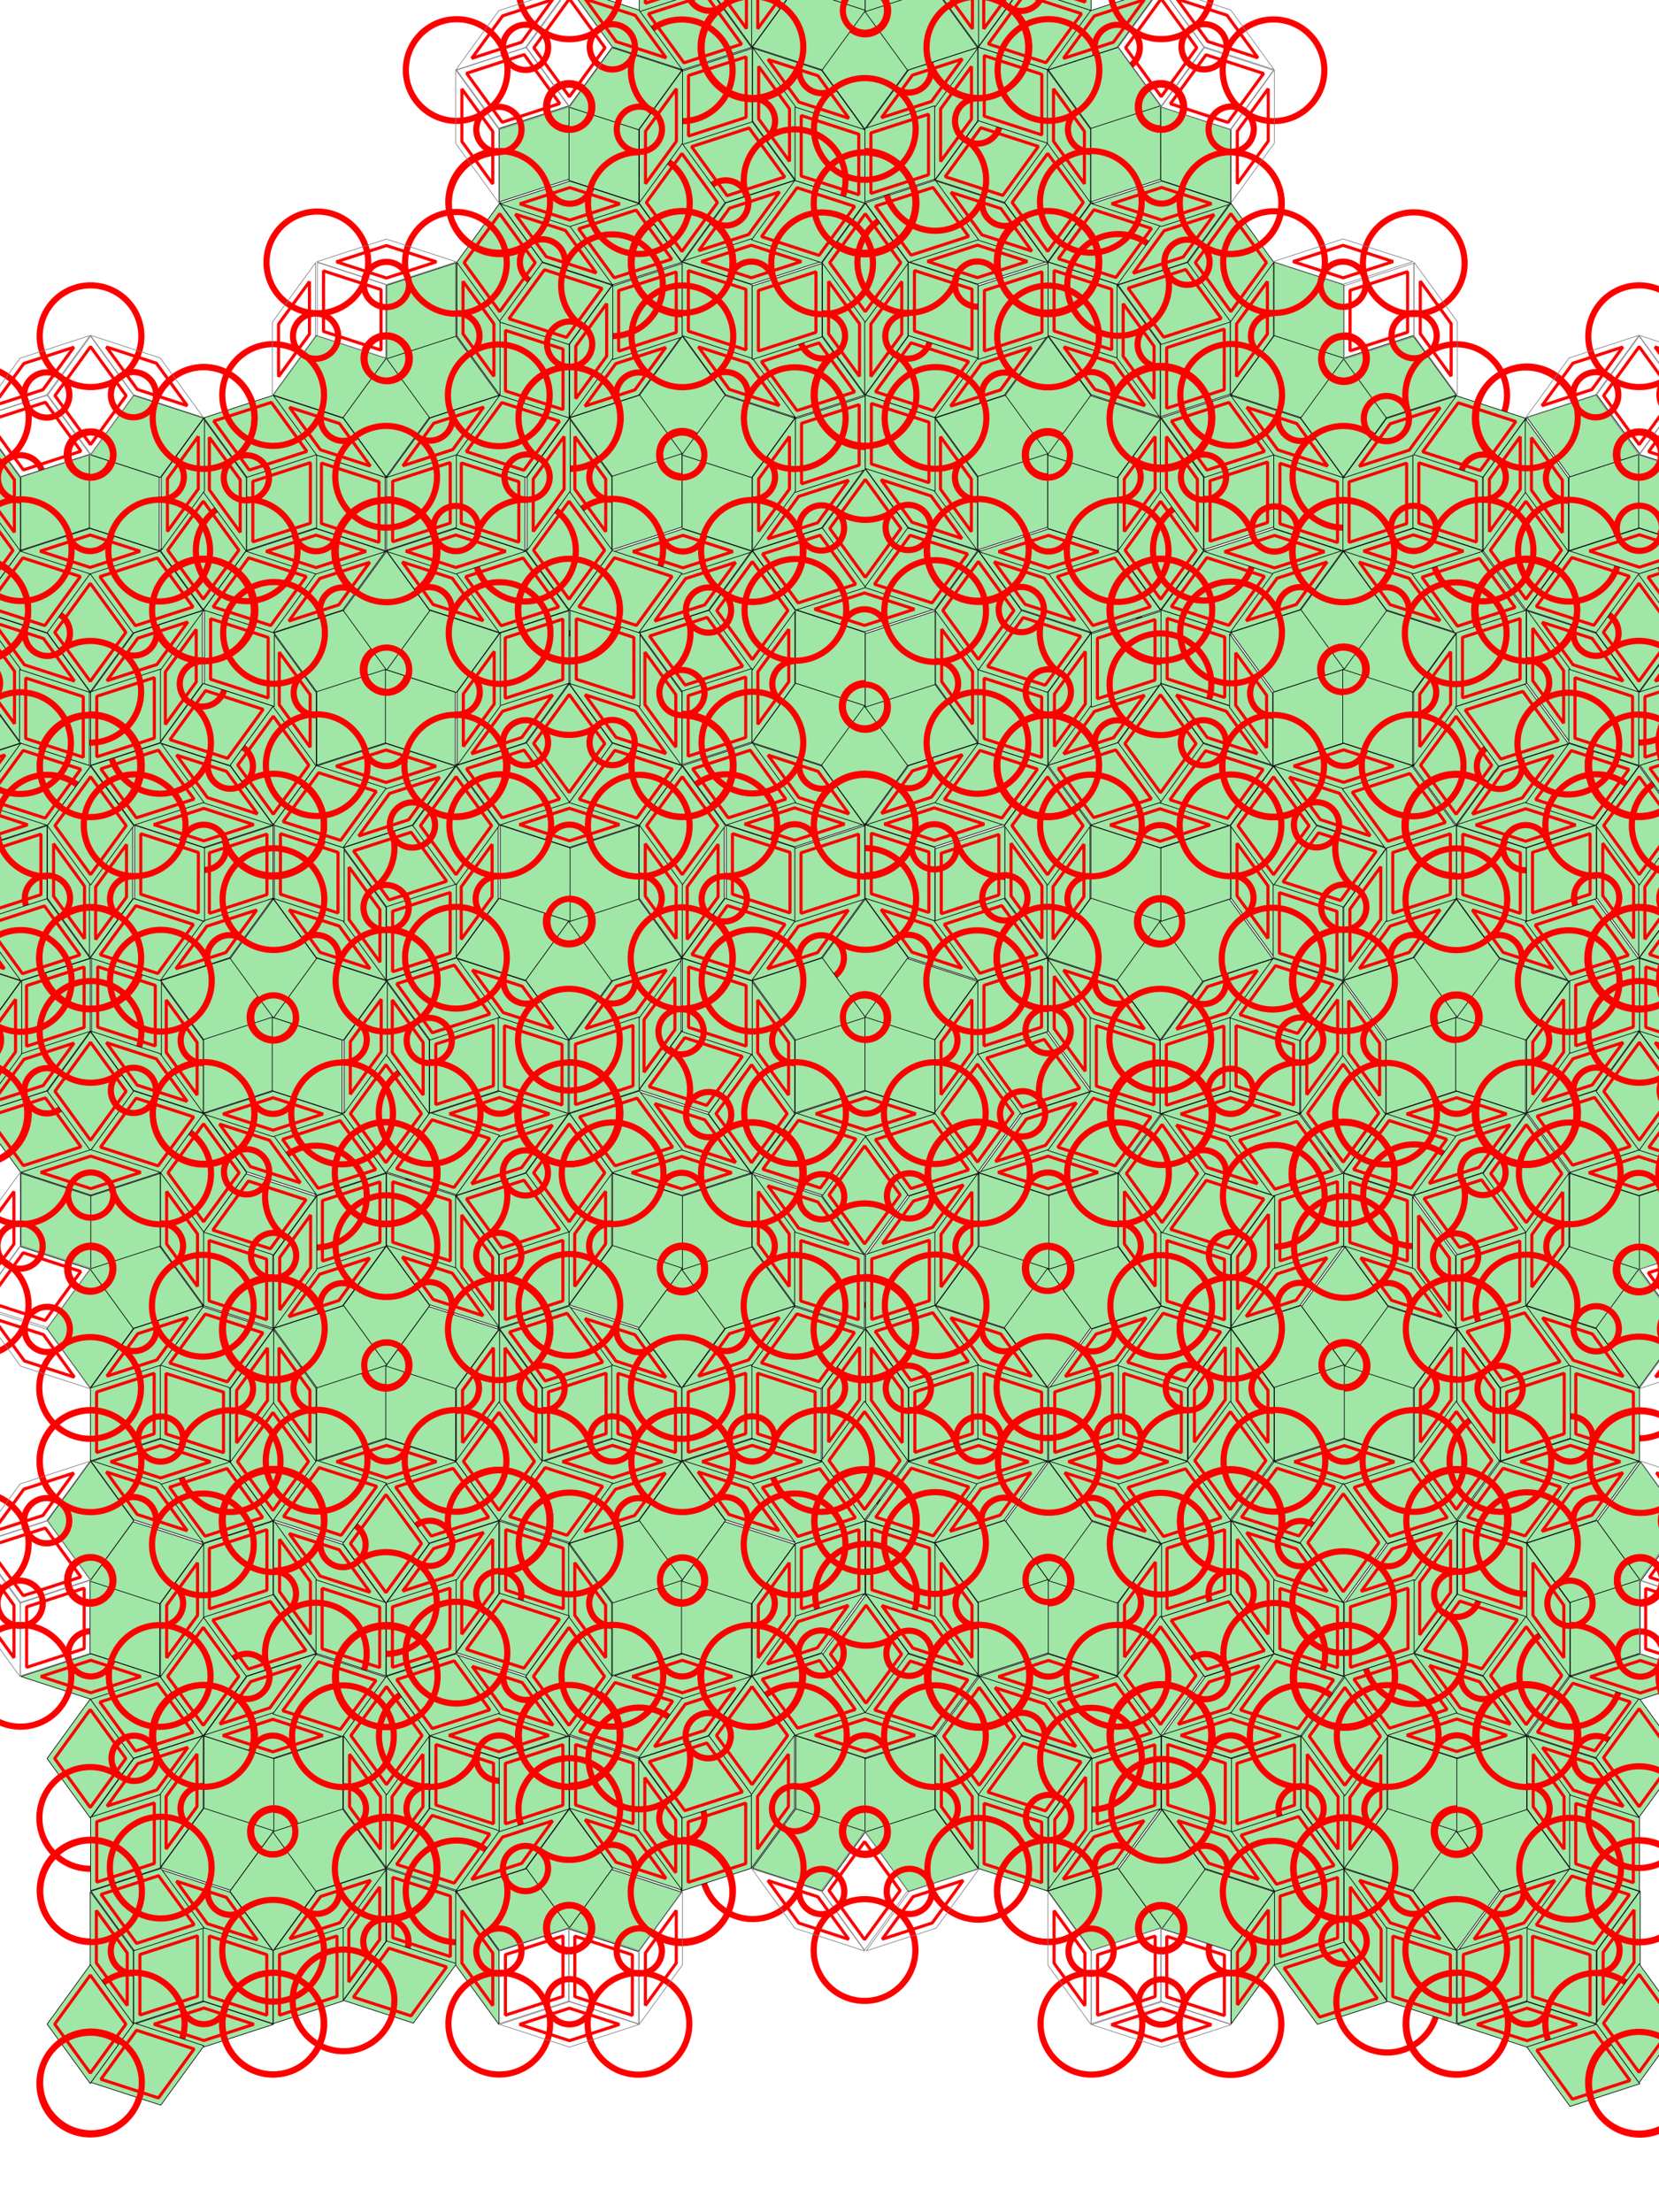 <?xml version="1.0" encoding="UTF-8" standalone="no"?>
<!-- Created with Inkscape (http://www.inkscape.org/) -->

<svg
   xmlns:dc="http://purl.org/dc/elements/1.1/"
   xmlns:cc="http://creativecommons.org/ns#"
   xmlns:rdf="http://www.w3.org/1999/02/22-rdf-syntax-ns#"
   xmlns:svg="http://www.w3.org/2000/svg"
   xmlns="http://www.w3.org/2000/svg"
   xmlns:xlink="http://www.w3.org/1999/xlink"
   xmlns:sodipodi="http://sodipodi.sourceforge.net/DTD/sodipodi-0.dtd"
   xmlns:inkscape="http://www.inkscape.org/namespaces/inkscape"
   width="6in"
   height="8in"
   viewBox="0 0 540 720"
   id="svg4136"
   version="1.1"
   inkscape:version="0.91 r13725"
   sodipodi:docname="penrose-clone-try-choose-shape1m-curves.svg">
  <defs
     id="defs4138" />
  <sodipodi:namedview
     id="base"
     pagecolor="#ffffff"
     bordercolor="#666666"
     borderopacity="1.0"
     inkscape:pageopacity="0.0"
     inkscape:pageshadow="2"
     inkscape:zoom="2.8"
     inkscape:cx="-158.63849"
     inkscape:cy="522.48778"
     inkscape:document-units="px"
     inkscape:current-layer="g10663-3-4-2"
     showgrid="false"
     units="in"
     height="12in"
     width="8in"
     inkscape:object-paths="true"
     inkscape:snap-intersection-paths="true"
     inkscape:object-nodes="true"
     inkscape:snap-smooth-nodes="true"
     inkscape:snap-object-midpoints="true"
     inkscape:snap-center="true"
     inkscape:snap-global="true"
     inkscape:window-width="1912"
     inkscape:window-height="1057"
     inkscape:window-x="0"
     inkscape:window-y="0"
     inkscape:window-maximized="1" />
  <g
     inkscape:label="Calque 1"
     inkscape:groupmode="layer"
     id="layer1"
     transform="translate(0,-332.362)"
     style="display:inline">
    <use
       x="0"
       y="0"
       xlink:href="#g11011"
       inkscape:transform-center-x="561.91671"
       inkscape:transform-center-y="79.971077"
       id="use11642"
       transform="matrix(0.309,0.951,-0.951,0.309,825.558,190.695)"
       width="100%"
       height="100%"
       style="opacity:1" />
    <use
       x="0"
       y="0"
       xlink:href="#g11011"
       inkscape:transform-center-x="204.06451"
       inkscape:transform-center-y="-438.72823"
       id="use11644"
       transform="matrix(-0.809,0.588,-0.588,-0.809,899.308,1034.774)"
       width="100%"
       height="100%"
       style="opacity:1" />
    <use
       x="0"
       y="0"
       xlink:href="#g11011"
       inkscape:transform-center-x="-300.37416"
       inkscape:transform-center-y="-378.41175"
       id="use11646"
       transform="matrix(-0.809,-0.588,0.588,-0.809,119.33,1365.75)"
       width="100%"
       height="100%"
       style="opacity:1" />
    <use
       x="0"
       y="0"
       xlink:href="#g11011"
       inkscape:transform-center-x="-532.14816"
       inkscape:transform-center-y="196.88025"
       id="use11648"
       transform="matrix(0.309,-0.951,0.951,0.309,-436.473,726.224)"
       width="100%"
       height="100%"
       style="opacity:1" />
    <g
       id="g11011"
       inkscape:label="#g11667"
       transform="matrix(1,0,0,-1,0,1340.991)"
       style="opacity:1">
      <g
         id="g10663-3-4-2"
         style="display:inline"
         transform="matrix(-0.809,0.588,0.588,0.809,-482.922,130.557)">
        <path
           transform="translate(0,27.638)"
           style="display:inline;fill:#a0e6a7;fill-opacity:1;fill-rule:evenodd;stroke:#000000;stroke-width:0.218px;stroke-linecap:butt;stroke-linejoin:bevel;stroke-opacity:1"
           d="m 185.237,708.795 14.051,-19.34 22.735,7.387 -14.051,19.34 z"
           id="path10114-6-7-9-6"
           inkscape:connector-curvature="0" />
        <path
           style="color:#000000;font-style:normal;font-variant:normal;font-weight:normal;font-stretch:normal;font-size:medium;line-height:normal;font-family:sans-serif;text-indent:0;text-align:start;text-decoration:none;text-decoration-line:none;text-decoration-style:solid;text-decoration-color:#000000;letter-spacing:normal;word-spacing:normal;text-transform:none;direction:ltr;block-progression:tb;writing-mode:lr-tb;baseline-shift:baseline;text-anchor:start;white-space:normal;clip-rule:nonzero;display:inline;overflow:visible;visibility:visible;opacity:1;isolation:auto;mix-blend-mode:normal;color-interpolation:sRGB;color-interpolation-filters:linearRGB;solid-color:#000000;solid-opacity:1;fill:none;fill-opacity:1;fill-rule:evenodd;stroke:#ff0000;stroke-width:1;stroke-linecap:butt;stroke-linejoin:bevel;stroke-miterlimit:4;stroke-dasharray:none;stroke-dashoffset:0;stroke-opacity:1;color-rendering:auto;image-rendering:auto;shape-rendering:auto;text-rendering:auto;enable-background:accumulate"
           d="m 200.053,719.443 18.734,6.088 -11.578,15.937 -18.734,-6.088 z"
           id="path10114-6-7-9-6-5-2-3-9-3-22"
           inkscape:connector-curvature="0"
           sodipodi:nodetypes="ccccc" />
        <path
           style="display:inline;opacity:1;fill:none;fill-opacity:1;fill-rule:evenodd;stroke:#ff0000;stroke-width:2;stroke-linejoin:bevel;stroke-miterlimit:4;stroke-dasharray:none;stroke-opacity:1"
           d="m 205.475,724.48 a 16.548,16.548 0 0 1 16.548,-16.548 16.548,16.548 0 0 1 16.548,16.548 16.548,16.548 0 0 1 -16.548,16.548 16.548,16.548 0 0 1 -16.548,-16.548 z"
           id="path9649-5-2-7-7-1-6"
           inkscape:connector-curvature="0" />
      </g>
      <g
         id="g10524-2-1-4-6"
         style="display:inline;stroke-linejoin:bevel"
         transform="matrix(-0.809,0.588,-0.588,-0.809,389.296,1307.158)">
        <path
           style="display:inline;fill:#a0e6a7;fill-opacity:1;fill-rule:evenodd;stroke:#000000;stroke-width:0.218px;stroke-linecap:butt;stroke-linejoin:bevel;stroke-opacity:1"
           d="m 236.074,740.087 10e-6,-23.905 -14.051,-19.34 1e-5,23.905 z"
           id="path10106-2-6-8-9-8-1"
           inkscape:connector-curvature="0" />
        <path
           style="display:inline;opacity:1;fill:none;fill-opacity:1;fill-rule:evenodd;stroke:#ff0000;stroke-width:2;stroke-linejoin:bevel;stroke-miterlimit:4;stroke-dasharray:none;stroke-opacity:1"
           d="m 214.666,720.747 a 7.357,7.357 0 0 0 7.357,7.357 7.357,7.357 0 0 0 7.357,-7.357 7.357,7.357 0 0 0 -7.357,-7.357 7.357,7.357 0 0 0 -7.357,7.357 z"
           id="path9649-2-8-9-4-0"
           inkscape:connector-curvature="0" />
        <path
           style="color:#000000;font-style:normal;font-variant:normal;font-weight:normal;font-stretch:normal;font-size:medium;line-height:normal;font-family:sans-serif;text-indent:0;text-align:start;text-decoration:none;text-decoration-line:none;text-decoration-style:solid;text-decoration-color:#000000;letter-spacing:normal;word-spacing:normal;text-transform:none;direction:ltr;block-progression:tb;writing-mode:lr-tb;baseline-shift:baseline;text-anchor:start;white-space:normal;clip-rule:nonzero;display:inline;overflow:visible;visibility:visible;opacity:1;isolation:auto;mix-blend-mode:normal;color-interpolation:sRGB;color-interpolation-filters:linearRGB;solid-color:#000000;solid-opacity:1;fill:none;fill-opacity:1;fill-rule:evenodd;stroke:#ff0000;stroke-width:1;stroke-linecap:butt;stroke-linejoin:bevel;stroke-miterlimit:4;stroke-dasharray:none;stroke-dashoffset:0;stroke-opacity:1;color-rendering:auto;image-rendering:auto;shape-rendering:auto;text-rendering:auto;enable-background:accumulate"
           d="m 224.024,702.998 10.051,13.834 0,17.1 -10.051,-13.834 z"
           id="path10106-2-6-8-9-8-1-6"
           inkscape:connector-curvature="0"
           sodipodi:nodetypes="ccccc" />
      </g>
      <use
         height="100%"
         width="100%"
         transform="translate(481.451,-157.742)"
         id="use10956"
         xlink:href="#g10524-2-1-4-6"
         y="0"
         x="0" />
      <use
         height="100%"
         width="100%"
         transform="matrix(0.809,0.588,-0.588,0.809,911.478,150.593)"
         id="use10973"
         xlink:href="#g10663-3-4-2"
         y="0"
         x="0" />
      <use
         height="100%"
         width="100%"
         transform="matrix(0.809,-0.588,0.588,0.809,-70.386,-84.415)"
         id="use10975"
         xlink:href="#g10663-3-4-2"
         y="0"
         x="0" />
      <use
         height="100%"
         width="100%"
         transform="matrix(-0.309,-0.951,0.951,-0.309,-597.325,776.739)"
         id="use10977"
         xlink:href="#g10663-3-4-2"
         y="0"
         x="0" />
      <use
         height="100%"
         width="100%"
         transform="matrix(0.809,0.588,-0.588,0.809,897.427,107.349)"
         id="use10987"
         xlink:href="#g10524-2-1-4-6"
         y="0"
         x="0" />
      <use
         height="100%"
         width="100%"
         transform="matrix(0.809,0.588,-0.588,0.809,911.478,150.593)"
         id="use10989"
         xlink:href="#g10524-2-1-4-6"
         y="0"
         x="0" />
      <use
         height="100%"
         width="100%"
         transform="matrix(0.309,-0.951,0.951,0.309,-510.542,272.504)"
         id="use10991"
         xlink:href="#g10663-3-4-2"
         y="0"
         x="0" />
      <use
         height="100%"
         width="100%"
         transform="matrix(-0.309,-0.951,0.951,-0.309,-670.879,776.74)"
         id="use10993"
         xlink:href="#g10524-2-1-4-6"
         y="0"
         x="0" />
      <use
         height="100%"
         width="100%"
         transform="matrix(-1,0,0,-1,-14.687,1543.998)"
         id="use10995"
         xlink:href="#g10524-2-1-4-6"
         y="0"
         x="0" />
      <use
         height="100%"
         width="100%"
         transform="matrix(-0.309,0.951,-0.951,-0.309,917.825,1157.032)"
         id="use11007"
         xlink:href="#g10524-2-1-4-6"
         y="0"
         x="0" />
      <use
         height="100%"
         width="100%"
         transform="matrix(0.809,-0.588,0.588,0.809,-143.952,-84.419)"
         id="use11009"
         xlink:href="#g10524-2-1-4-6"
         y="0"
         x="0" />
      <use
         x="0"
         y="0"
         xlink:href="#g10524-2-1-4-6"
         id="use11694"
         transform="matrix(0.809,0.588,-0.588,0.809,837.92,150.592)"
         width="100%"
         height="100%" />
      <use
         x="0"
         y="0"
         xlink:href="#g10663-3-4-2"
         id="use11696"
         transform="matrix(0.309,0.951,-0.951,0.309,1064.094,609.528)"
         width="100%"
         height="100%" />
      <use
         x="0"
         y="0"
         xlink:href="#g10663-3-4-2"
         id="use11698"
         transform="matrix(0.309,-0.951,0.951,0.309,-547.324,299.247)"
         width="100%"
         height="100%" />
      <use
         x="0"
         y="0"
         xlink:href="#g10663-3-4-2"
         id="use11700"
         transform="translate(348.383,-114.478)"
         width="100%"
         height="100%" />
      <use
         x="0"
         y="0"
         xlink:href="#g10663-3-4-2"
         id="use11702"
         transform="matrix(0.309,0.951,-0.951,0.309,1018.646,609.544)"
         width="100%"
         height="100%" />
      <use
         x="0"
         y="0"
         xlink:href="#g10663-3-4-2"
         id="use11704"
         transform="translate(385.16,-87.742)"
         width="100%"
         height="100%" />
      <use
         x="0"
         y="0"
         xlink:href="#g10663-3-4-2"
         id="use11706"
         transform="matrix(-0.809,-0.588,0.588,-0.809,-467.428,1305.678)"
         width="100%"
         height="100%" />
      <use
         style="display:inline"
         x="0"
         y="0"
         xlink:href="#g10663-3-4-2"
         id="use10954-9"
         transform="matrix(-0.309,-0.951,-0.951,0.309,881.029,272.512)"
         width="100%"
         height="100%" />
      <use
         x="0"
         y="0"
         xlink:href="#g10663-3-4-2"
         id="use11716"
         transform="matrix(0.309,0.951,-0.951,0.309,1004.585,652.781)"
         width="100%"
         height="100%" />
      <use
         x="0"
         y="0"
         xlink:href="#g10663-3-4-2"
         id="use11718"
         transform="translate(362.443,-157.715)"
         width="100%"
         height="100%" />
      <use
         x="0"
         y="0"
         xlink:href="#g10663-3-4-2"
         id="use11720"
         transform="matrix(-0.809,0.588,-0.588,-0.809,491.717,1470.725)"
         width="100%"
         height="100%" />
      <use
         x="0"
         y="0"
         xlink:href="#g10524-2-1-4-6"
         id="use11722"
         transform="matrix(0.309,-0.951,0.951,0.309,-547.326,299.246)"
         width="100%"
         height="100%" />
      <use
         x="0"
         y="0"
         xlink:href="#g10524-2-1-4-6"
         id="use11724"
         transform="matrix(0.309,0.951,-0.951,0.309,1100.885,722.757)"
         width="100%"
         height="100%" />
      <use
         x="0"
         y="0"
         xlink:href="#g10663-3-4-2"
         id="use11726"
         transform="matrix(0.809,-0.588,0.588,0.809,-121.211,-14.457)"
         width="100%"
         height="100%" />
      <use
         x="0"
         y="0"
         xlink:href="#g10663-3-4-2"
         id="use11728"
         transform="matrix(-0.309,-0.951,0.951,-0.309,-693.599,846.719)"
         width="100%"
         height="100%" />
      <use
         x="0"
         y="0"
         xlink:href="#g10663-3-4-2"
         id="use11730"
         transform="matrix(-1,0,0,-1,-51.445,1657.222)"
         width="100%"
         height="100%" />
      <use
         x="0"
         y="0"
         xlink:href="#g10663-3-4-2"
         id="use11732"
         transform="matrix(0.809,0.588,-0.588,0.809,874.704,263.805)"
         width="100%"
         height="100%" />
      <use
         x="0"
         y="0"
         xlink:href="#g10663-3-4-2"
         id="use11738"
         transform="matrix(-0.309,0.951,-0.951,-0.309,917.825,1296.957)"
         width="100%"
         height="100%" />
      <use
         x="0"
         y="0"
         xlink:href="#g10524-2-1-4-6"
         id="use11740"
         transform="translate(385.16,-87.743)"
         width="100%"
         height="100%" />
      <use
         x="0"
         y="0"
         xlink:href="#g10524-2-1-4-6"
         id="use11742"
         transform="translate(348.371,-114.499)"
         width="100%"
         height="100%" />
      <use
         x="0"
         y="0"
         xlink:href="#g10524-2-1-4-6"
         id="use11744"
         transform="matrix(0.309,0.951,-0.951,0.309,1004.586,652.781)"
         width="100%"
         height="100%" />
      <use
         x="0"
         y="0"
         xlink:href="#g10524-2-1-4-6"
         id="use11746"
         transform="matrix(0.309,0.951,-0.951,0.309,1018.646,609.544)"
         width="100%"
         height="100%" />
      <use
         x="0"
         y="0"
         xlink:href="#g10524-2-1-4-6"
         id="use11758"
         transform="matrix(-0.809,0.588,-0.588,-0.809,454.952,1583.937)"
         width="100%"
         height="100%" />
      <use
         x="0"
         y="0"
         xlink:href="#g10524-2-1-4-6"
         id="use11760"
         transform="matrix(-0.809,-0.588,0.588,-0.809,-526.931,1348.908)"
         width="100%"
         height="100%" />
      <use
         style="display:inline"
         x="0"
         y="0"
         xlink:href="#g10524-2-1-4-6"
         id="use11758-1"
         transform="matrix(-0.809,0.588,-0.588,-0.809,418.164,1470.748)"
         width="100%"
         height="100%" />
      <use
         style="display:inline"
         x="0"
         y="0"
         xlink:href="#g10524-2-1-4-6"
         id="use11760-5"
         transform="matrix(-0.809,-0.588,0.588,-0.809,-563.719,1235.719)"
         width="100%"
         height="100%" />
      <use
         x="0"
         y="0"
         xlink:href="#g10524-2-1-4-6"
         id="use11810"
         transform="matrix(0.309,-0.951,0.951,0.309,-643.625,229.27)"
         width="100%"
         height="100%" />
      <use
         x="0"
         y="0"
         xlink:href="#g10663-3-4-2"
         id="use11812"
         transform="matrix(0.809,-0.588,0.588,0.809,-217.51,-84.433)"
         width="100%"
         height="100%" />
      <use
         x="0"
         y="0"
         xlink:href="#g10663-3-4-2"
         id="use11814"
         transform="matrix(0.809,0.588,-0.588,0.809,778.437,193.843)"
         width="100%"
         height="100%" />
      <use
         x="0"
         y="0"
         xlink:href="#g10663-3-4-2"
         id="use11816"
         transform="matrix(-0.309,-0.951,0.951,-0.309,-789.898,776.743)"
         width="100%"
         height="100%" />
      <use
         x="0"
         y="0"
         xlink:href="#g10663-3-4-2"
         id="use11818"
         transform="matrix(-0.309,0.951,-0.951,-0.309,821.552,1226.99)"
         width="100%"
         height="100%" />
      <use
         x="0"
         y="0"
         xlink:href="#g10524-2-1-4-6"
         id="use11820"
         transform="translate(288.867,-157.703)"
         width="100%"
         height="100%" />
      <use
         x="0"
         y="0"
         xlink:href="#g10524-2-1-4-6"
         id="use11822"
         transform="matrix(0.309,0.951,-0.951,0.309,981.865,722.736)"
         width="100%"
         height="100%" />
      <use
         x="0"
         y="0"
         xlink:href="#g10524-2-1-4-6"
         id="use11824"
         transform="matrix(0.809,-0.588,0.588,0.809,-262.971,-84.441)"
         width="100%"
         height="100%" />
      <use
         x="0"
         y="0"
         xlink:href="#g10524-2-1-4-6"
         id="use11826"
         transform="matrix(-0.309,0.951,-0.951,-0.309,821.552,1226.99)"
         width="100%"
         height="100%" />
      <use
         x="0"
         y="0"
         xlink:href="#g10524-2-1-4-6"
         id="use11828"
         transform="matrix(0.309,-0.951,0.951,0.309,-606.829,342.475)"
         width="100%"
         height="100%" />
      <use
         x="0"
         y="0"
         xlink:href="#g10663-3-4-2"
         id="use11830"
         transform="matrix(-0.809,0.588,-0.588,-0.809,477.668,1653.897)"
         width="100%"
         height="100%" />
      <use
         x="0"
         y="0"
         xlink:href="#g10663-3-4-2"
         id="use11832"
         transform="matrix(0.309,0.951,-0.951,0.309,1004.596,792.715)"
         width="100%"
         height="100%" />
      <use
         x="0"
         y="0"
         xlink:href="#g10663-3-4-2"
         id="use11834"
         transform="matrix(-0.809,-0.588,0.588,-0.809,-504.194,1418.878)"
         width="100%"
         height="100%" />
      <use
         x="0"
         y="0"
         xlink:href="#g10524-2-1-4-6"
         id="use11836"
         transform="matrix(-0.809,0.588,-0.588,-0.809,477.668,1653.897)"
         width="100%"
         height="100%" />
      <use
         x="0"
         y="0"
         xlink:href="#g10524-2-1-4-6"
         id="use11838"
         transform="matrix(-0.809,-0.588,0.588,-0.809,-504.18,1418.861)"
         width="100%"
         height="100%" />
      <use
         x="0"
         y="0"
         xlink:href="#g10524-2-1-4-6"
         id="use11840"
         transform="translate(325.643,-44.535)"
         width="100%"
         height="100%" />
      <use
         x="0"
         y="0"
         xlink:href="#g10524-2-1-4-6"
         id="use11842"
         transform="matrix(0.309,0.951,-0.951,0.309,945.077,609.548)"
         width="100%"
         height="100%" />
      <use
         x="0"
         y="0"
         xlink:href="#g10663-3-4-2"
         id="use11844"
         transform="translate(266.133,-87.768)"
         width="100%"
         height="100%" />
      <use
         x="0"
         y="0"
         xlink:href="#g10663-3-4-2"
         id="use11846"
         transform="matrix(0.809,0.588,-0.588,0.809,741.62,220.546)"
         width="100%"
         height="100%" />
      <use
         style="display:inline"
         x="0"
         y="0"
         xlink:href="#g10524-2-1-4-6"
         id="use11824-9"
         transform="matrix(0.809,0.588,-0.588,0.809,741.617,220.544)"
         width="100%"
         height="100%" />
      <use
         style="display:inline"
         x="0"
         y="0"
         xlink:href="#g10524-2-1-4-6"
         id="use11826-7"
         transform="matrix(-1,0,0,-1,-170.492,1657.24)"
         width="100%"
         height="100%" />
      <use
         style="display:inline"
         x="0"
         y="0"
         xlink:href="#g10663-3-4-2"
         id="use11844-7"
         transform="matrix(0.309,0.951,-0.951,0.309,908.283,722.723)"
         width="100%"
         height="100%" />
      <use
         style="display:inline"
         x="0"
         y="0"
         xlink:href="#g10663-3-4-2"
         id="use11846-6"
         transform="matrix(-0.309,0.951,-0.951,-0.309,761.992,1270.212)"
         width="100%"
         height="100%" />
      <use
         style="display:inline"
         x="0"
         y="0"
         xlink:href="#g10524-2-1-4-6"
         id="use11824-7"
         transform="matrix(-0.309,0.951,-0.951,-0.309,761.994,1270.208)"
         width="100%"
         height="100%" />
      <use
         style="display:inline"
         x="0"
         y="0"
         xlink:href="#g10524-2-1-4-6"
         id="use11826-3"
         transform="matrix(-0.309,-0.951,0.951,-0.309,-886.243,846.705)"
         width="100%"
         height="100%" />
      <use
         style="display:inline"
         x="0"
         y="0"
         xlink:href="#g10663-3-4-2"
         id="use11844-6"
         transform="matrix(-0.809,0.588,-0.588,-0.809,335.896,1583.9)"
         width="100%"
         height="100%" />
      <use
         style="display:inline"
         x="0"
         y="0"
         xlink:href="#g10524-2-1-4-6"
         id="use11824-6"
         transform="matrix(-1,0,0,-1,-229.999,1613.952)"
         width="100%"
         height="100%" />
      <use
         style="display:inline"
         x="0"
         y="0"
         xlink:href="#g10524-2-1-4-6"
         id="use11826-39"
         transform="matrix(0.809,-0.588,0.588,0.809,-336.557,-84.484)"
         width="100%"
         height="100%" />
      <use
         style="display:inline"
         x="0"
         y="0"
         xlink:href="#g10663-3-4-2"
         id="use11844-4"
         transform="matrix(-0.809,-0.588,0.588,-0.809,-660.009,1305.645)"
         width="100%"
         height="100%" />
      <use
         style="display:inline"
         x="0"
         y="0"
         xlink:href="#g10663-3-4-2"
         id="use11846-8"
         transform="matrix(-0.309,-0.951,0.951,-0.309,-863.463,776.729)"
         width="100%"
         height="100%" />
      <use
         style="display:inline"
         x="0"
         y="0"
         xlink:href="#g10524-2-1-4-6"
         id="use11824-1"
         transform="matrix(-0.309,-0.951,0.951,-0.309,-863.462,776.733)"
         width="100%"
         height="100%" />
      <use
         style="display:inline"
         x="0"
         y="0"
         xlink:href="#g10524-2-1-4-6"
         id="use11826-2"
         transform="matrix(0.809,0.588,-0.588,0.809,718.918,150.546)"
         width="100%"
         height="100%" />
      <use
         style="display:inline"
         x="0"
         y="0"
         xlink:href="#g10663-3-4-2"
         id="use11844-9"
         transform="matrix(0.309,-0.951,0.951,0.309,-703.125,272.497)"
         width="100%"
         height="100%" />
      <use
         style="display:inline"
         x="0"
         y="0"
         xlink:href="#g10663-3-4-2"
         id="use11846-3"
         transform="matrix(0.809,-0.588,0.588,0.809,-262.967,-84.442)"
         width="100%"
         height="100%" />
      <use
         style="display:inline"
         x="0"
         y="0"
         xlink:href="#g10663-3-4-2"
         id="use11812-9"
         transform="matrix(0.809,0.588,-0.588,0.809,755.663,263.782)"
         width="100%"
         height="100%" />
      <use
         style="display:inline"
         x="0"
         y="0"
         xlink:href="#g10663-3-4-2"
         id="use11814-0"
         transform="matrix(-0.309,0.951,-0.951,-0.309,798.771,1296.976)"
         width="100%"
         height="100%" />
      <use
         style="display:inline"
         x="0"
         y="0"
         xlink:href="#g10663-3-4-2"
         id="use11816-8"
         transform="matrix(0.809,-0.588,0.588,0.809,-240.243,-14.473)"
         width="100%"
         height="100%" />
      <use
         style="display:inline"
         x="0"
         y="0"
         xlink:href="#g10663-3-4-2"
         id="use11818-8"
         transform="matrix(-1,0,0,-1,-170.487,1657.241)"
         width="100%"
         height="100%" />
      <use
         style="display:inline"
         x="0"
         y="0"
         xlink:href="#g10663-3-4-2"
         id="use11812-5"
         transform="matrix(-0.309,0.951,-0.951,-0.309,725.246,1296.912)"
         width="100%"
         height="100%" />
      <use
         style="display:inline"
         x="0"
         y="0"
         xlink:href="#g10663-3-4-2"
         id="use11816-6"
         transform="matrix(0.809,0.588,-0.588,0.809,682.131,263.764)"
         width="100%"
         height="100%" />
      <use
         style="display:inline"
         x="0"
         y="0"
         xlink:href="#g10663-3-4-2"
         id="use11814-5"
         transform="matrix(-0.309,-0.951,0.951,-0.309,-908.922,776.724)"
         width="100%"
         height="100%" />
      <use
         style="display:inline"
         x="0"
         y="0"
         xlink:href="#g10663-3-4-2"
         id="use11818-1"
         transform="matrix(0.809,-0.588,0.588,0.809,-336.535,-84.452)"
         width="100%"
         height="100%" />
      <use
         style="display:inline"
         x="0"
         y="0"
         xlink:href="#g10663-3-4-2"
         id="use11812-59"
         transform="matrix(-0.309,-0.951,0.951,-0.309,-849.408,733.496)"
         width="100%"
         height="100%" />
      <use
         style="display:inline"
         x="0"
         y="0"
         xlink:href="#g10663-3-4-2"
         id="use11814-8"
         transform="matrix(0.809,-0.588,0.588,0.809,-276.988,-127.713)"
         width="100%"
         height="100%" />
      <use
         style="display:inline"
         x="0"
         y="0"
         xlink:href="#g10663-3-4-2"
         id="use11816-4"
         transform="matrix(-1,0,0,-1,-207.258,1543.988)"
         width="100%"
         height="100%" />
      <use
         style="display:inline"
         x="0"
         y="0"
         xlink:href="#g10663-3-4-2"
         id="use11818-81"
         transform="matrix(0.809,0.588,-0.588,0.809,718.917,150.542)"
         width="100%"
         height="100%" />
      <use
         x="0"
         y="0"
         xlink:href="#g10524-2-1-4-6"
         id="use11990"
         transform="matrix(-0.809,0.588,-0.588,-0.809,358.625,1653.916)"
         width="100%"
         height="100%" />
      <use
         x="0"
         y="0"
         xlink:href="#g10524-2-1-4-6"
         id="use11992"
         transform="matrix(-0.809,0.588,-0.588,-0.809,432.169,1653.866)"
         width="100%"
         height="100%" />
      <use
         x="0"
         y="0"
         xlink:href="#g10663-3-4-2"
         id="use11994"
         transform="matrix(-0.809,0.588,-0.588,-0.809,432.147,1653.856)"
         width="100%"
         height="100%" />
      <use
         x="0"
         y="0"
         xlink:href="#g10663-3-4-2"
         id="use11996"
         transform="matrix(0.309,0.951,-0.951,0.309,959.087,792.68)"
         width="100%"
         height="100%" />
      <use
         x="0"
         y="0"
         xlink:href="#g10663-3-4-2"
         id="use11998"
         transform="translate(302.883,25.422)"
         width="100%"
         height="100%" />
      <use
         x="0"
         y="0"
         xlink:href="#g10524-2-1-4-6"
         id="use12000"
         transform="matrix(0.309,0.951,-0.951,0.309,959.104,792.662)"
         width="100%"
         height="100%" />
      <use
         x="0"
         y="0"
         xlink:href="#g10524-2-1-4-6"
         id="use12002"
         transform="matrix(-0.809,-0.588,0.588,-0.809,-623.251,1418.898)"
         width="100%"
         height="100%" />
      <use
         x="0"
         y="0"
         xlink:href="#g10524-2-1-4-6"
         id="use12008"
         transform="matrix(-0.309,0.951,-0.951,-0.309,858.323,1340.192)"
         width="100%"
         height="100%" />
      <use
         x="0"
         y="0"
         xlink:href="#g10524-2-1-4-6"
         id="use12010"
         transform="matrix(-1,0,0,-1,-74.179,1727.196)"
         width="100%"
         height="100%" />
      <use
         x="0"
         y="0"
         xlink:href="#g10524-2-1-4-6"
         id="use12022"
         transform="matrix(0.309,0.951,-0.951,0.309,885.588,792.668)"
         width="100%"
         height="100%" />
      <use
         x="0"
         y="0"
         xlink:href="#g10663-3-4-2"
         id="use12024"
         transform="matrix(0.809,0.588,-0.588,0.809,645.351,290.481)"
         width="100%"
         height="100%" />
      <use
         x="0"
         y="0"
         xlink:href="#g10524-2-1-4-6"
         id="use12026"
         transform="matrix(-0.309,0.951,-0.951,-0.309,725.27,1296.907)"
         width="100%"
         height="100%" />
      <use
         x="0"
         y="0"
         xlink:href="#g10524-2-1-4-6"
         id="use12028"
         transform="matrix(0.809,-0.588,0.588,0.809,-359.207,-14.514)"
         width="100%"
         height="100%" />
      <use
         x="0"
         y="0"
         xlink:href="#g10663-3-4-2"
         id="use12030"
         transform="translate(169.897,-17.842)"
         width="100%"
         height="100%" />
      <use
         x="0"
         y="0"
         xlink:href="#g10524-2-1-4-6"
         id="use12032"
         transform="translate(133.111,-44.569)"
         width="100%"
         height="100%" />
      <use
         x="0"
         y="0"
         xlink:href="#g10524-2-1-4-6"
         id="use12034"
         transform="matrix(0.309,0.951,-0.951,0.309,789.316,722.69)"
         width="100%"
         height="100%" />
      <use
         x="0"
         y="0"
         xlink:href="#g10524-2-1-4-6"
         id="use12036"
         transform="matrix(0.809,0.588,-0.588,0.809,622.657,220.503)"
         width="100%"
         height="100%" />
      <use
         x="0"
         y="0"
         xlink:href="#g10524-2-1-4-6"
         id="use12038"
         transform="matrix(0.809,-0.588,0.588,0.809,-381.995,-84.459)"
         width="100%"
         height="100%" />
      <use
         x="0"
         y="0"
         xlink:href="#g10524-2-1-4-6"
         id="use12040"
         transform="matrix(-0.309,0.951,-0.951,-0.309,702.502,1226.962)"
         width="100%"
         height="100%" />
      <use
         x="0"
         y="0"
         xlink:href="#g10663-3-4-2"
         id="use12042"
         transform="translate(133.111,-44.569)"
         width="100%"
         height="100%" />
      <use
         x="0"
         y="0"
         xlink:href="#g10663-3-4-2"
         id="use12044"
         transform="matrix(0.309,0.951,-0.951,0.309,789.3,722.707)"
         width="100%"
         height="100%" />
      <use
         x="0"
         y="0"
         xlink:href="#g10663-3-4-2"
         id="use12046"
         transform="matrix(0.309,-0.951,0.951,0.309,-799.373,342.421)"
         width="100%"
         height="100%" />
      <use
         x="0"
         y="0"
         xlink:href="#g10663-3-4-2"
         id="use12052"
         transform="translate(147.118,-87.785)"
         width="100%"
         height="100%" />
      <use
         x="0"
         y="0"
         xlink:href="#g10663-3-4-2"
         id="use12054"
         transform="matrix(0.809,0.588,-0.588,0.809,563.127,263.746)"
         width="100%"
         height="100%" />
      <use
         x="0"
         y="0"
         xlink:href="#g10663-3-4-2"
         id="use12056"
         transform="matrix(0.809,-0.588,0.588,0.809,-432.78,-14.525)"
         width="100%"
         height="100%" />
      <use
         x="0"
         y="0"
         xlink:href="#g10663-3-4-2"
         id="use12096"
         transform="matrix(0.809,-0.588,0.588,0.809,-381.973,-84.449)"
         width="100%"
         height="100%" />
      <use
         x="0"
         y="0"
         xlink:href="#g10663-3-4-2"
         id="use12110"
         transform="translate(229.346,-200.947)"
         width="100%"
         height="100%" />
      <use
         x="0"
         y="0"
         xlink:href="#g10524-2-1-4-6"
         id="use12112"
         transform="translate(229.39,-201.01)"
         width="100%"
         height="100%" />
      <use
         x="0"
         y="0"
         xlink:href="#g10663-3-4-2"
         id="use12116"
         transform="matrix(0.309,-0.951,0.951,0.309,-703.138,186.042)"
         width="100%"
         height="100%" />
      <use
         x="0"
         y="0"
         xlink:href="#g10663-3-4-2"
         id="use12118"
         transform="matrix(-0.809,-0.588,0.588,-0.809,-623.242,1192.474)"
         width="100%"
         height="100%" />
      <use
         x="0"
         y="0"
         xlink:href="#g10524-2-1-4-6"
         id="use12120"
         transform="matrix(0.309,-0.951,0.951,0.309,-703.148,186.044)"
         width="100%"
         height="100%" />
      <use
         x="0"
         y="0"
         xlink:href="#g10524-2-1-4-6"
         id="use12122"
         transform="matrix(0.809,-0.588,0.588,0.809,-299.758,-197.62)"
         width="100%"
         height="100%" />
      <g
         id="g10663-3-4-2-5"
         style="display:inline;opacity:1"
         transform="matrix(-0.809,0.588,0.588,0.809,-493.11,43.365)">
        <path
           transform="translate(0,27.638)"
           style="display:inline;fill:#a0e6a7;fill-opacity:1;fill-rule:evenodd;stroke:#000000;stroke-width:0.218px;stroke-linecap:butt;stroke-linejoin:bevel;stroke-opacity:1"
           d="m 185.237,708.795 14.051,-19.34 22.735,7.387 -14.051,19.34 z"
           id="path10114-6-7-9-6-9"
           inkscape:connector-curvature="0"
           sodipodi:nodetypes="ccccc" />
        <path
           style="display:inline;opacity:1;fill:none;fill-opacity:1;fill-rule:evenodd;stroke:#ff0000;stroke-width:2;stroke-linejoin:bevel;stroke-miterlimit:4;stroke-dasharray:none;stroke-opacity:1"
           d="m 177.88,736.432 a 7.357,7.357 0 0 1 7.357,-7.357 7.357,7.357 0 0 1 7.357,7.357 7.357,7.357 0 0 1 -7.357,7.357 7.357,7.357 0 0 1 -7.357,-7.357 z"
           id="path9649-2-8-9-7-1"
           inkscape:connector-curvature="0" />
        <path
           style="display:inline;opacity:1;fill:none;fill-opacity:1;fill-rule:evenodd;stroke:#ff0000;stroke-width:2;stroke-linejoin:bevel;stroke-miterlimit:4;stroke-dasharray:none;stroke-opacity:1"
           d="m 205.475,724.48 a 16.548,16.548 0 0 1 16.548,-16.548 16.548,16.548 0 0 1 16.548,16.548 16.548,16.548 0 0 1 -16.548,16.548 16.548,16.548 0 0 1 -16.548,-16.548 z"
           id="path9649-5-2-7-7-1-6-6"
           inkscape:connector-curvature="0" />
      </g>
      <g
         id="g10663-3-4-2-5-3"
         style="display:inline;opacity:1"
         transform="matrix(-0.809,0.588,0.588,0.809,-602.459,35.031)">
        <path
           transform="translate(0,27.638)"
           style="display:inline;fill:#a0e6a7;fill-opacity:1;fill-rule:evenodd;stroke:#000000;stroke-width:0.218px;stroke-linecap:butt;stroke-linejoin:bevel;stroke-opacity:1"
           d="m 185.237,708.795 14.051,-19.34 22.735,7.387 -14.051,19.34 z"
           id="path10114-6-7-9-6-9-6"
           inkscape:connector-curvature="0" />
        <path
           inkscape:connector-curvature="0"
           style="display:inline;opacity:1;fill:none;fill-opacity:1;fill-rule:evenodd;stroke:#0000ff;stroke-width:1.5;stroke-linejoin:bevel;stroke-miterlimit:4;stroke-dasharray:none;stroke-opacity:1"
           d="m 188.762,731.579 c 2.102,1.527 2.981,4.234 2.178,6.705"
           id="path10368-5-4-5-1-2-1"
           sodipodi:nodetypes="cc" />
        <path
           inkscape:connector-curvature="0"
           style="display:inline;opacity:1;fill:none;fill-opacity:1;fill-rule:evenodd;stroke:#ff0000;stroke-width:1.5;stroke-linejoin:bevel;stroke-miterlimit:4;stroke-dasharray:none;stroke-opacity:1"
           d="m 211.494,738.955 c -6.272,-4.557 -8.897,-12.635 -6.501,-20.009"
           id="path10626-5-0-0-2-2" />
        <path
           style="display:inline;opacity:1;fill:none;fill-opacity:1;fill-rule:evenodd;stroke:#ff0000;stroke-width:1;stroke-linejoin:bevel;stroke-miterlimit:4;stroke-dasharray:none;stroke-opacity:1"
           d="m 177.878,736.433 a 7.357,7.357 0 0 1 7.357,-7.357 7.357,7.357 0 0 1 7.357,7.357 7.357,7.357 0 0 1 -7.357,7.357 7.357,7.357 0 0 1 -7.357,-7.357 z"
           id="path9649-2-8-9"
           inkscape:connector-curvature="0" />
        <path
           style="color:#000000;font-style:normal;font-variant:normal;font-weight:normal;font-stretch:normal;font-size:medium;line-height:normal;font-family:sans-serif;text-indent:0;text-align:start;text-decoration:none;text-decoration-line:none;text-decoration-style:solid;text-decoration-color:#000000;letter-spacing:normal;word-spacing:normal;text-transform:none;direction:ltr;block-progression:tb;writing-mode:lr-tb;baseline-shift:baseline;text-anchor:start;white-space:normal;clip-rule:nonzero;display:inline;overflow:visible;visibility:visible;opacity:1;isolation:auto;mix-blend-mode:normal;color-interpolation:sRGB;color-interpolation-filters:linearRGB;solid-color:#000000;solid-opacity:1;fill:none;fill-opacity:1;fill-rule:evenodd;stroke:#ff0000;stroke-width:1;stroke-linecap:butt;stroke-linejoin:bevel;stroke-miterlimit:4;stroke-dasharray:none;stroke-dashoffset:0;stroke-opacity:1;color-rendering:auto;image-rendering:auto;shape-rendering:auto;text-rendering:auto;enable-background:accumulate"
           d="m 200.051,719.444 18.734,6.088 -11.578,15.938 -18.734,-6.088 z"
           id="path10114-6-7-9-6-5-2-3-9-3"
           inkscape:connector-curvature="0"
           sodipodi:nodetypes="ccccc" />
        <path
           style="display:inline;opacity:1;fill:none;fill-opacity:1;fill-rule:evenodd;stroke:#ff0000;stroke-width:1;stroke-linejoin:bevel;stroke-miterlimit:4;stroke-dasharray:none;stroke-opacity:1"
           d="m 205.474,724.481 a 16.548,16.548 0 0 1 16.548,-16.548 16.548,16.548 0 0 1 16.548,16.548 16.548,16.548 0 0 1 -16.548,16.548 16.548,16.548 0 0 1 -16.548,-16.548 z"
           id="path9649-5-2-7-7-1"
           inkscape:connector-curvature="0" />
      </g>
      <use
         x="0"
         y="0"
         xlink:href="#g10663-3-4-2-5"
         id="use17548"
         transform="translate(491.666,-70.546)"
         width="100%"
         height="100%" />
      <use
         x="0"
         y="0"
         xlink:href="#g10663-3-4-2-5"
         id="use17562"
         transform="matrix(0.809,0.588,-0.588,0.809,794.909,227.145)"
         width="100%"
         height="100%" />
      <use
         x="0"
         y="0"
         xlink:href="#g10663-3-4-2-5"
         id="use17564"
         transform="matrix(-0.309,0.951,-0.951,-0.309,831.718,1139.744)"
         width="100%"
         height="100%" />
      <use
         x="0"
         y="0"
         xlink:href="#g10663-3-4-2-5"
         id="use17566"
         transform="matrix(-1,0,0,-1,-24.887,1456.785)"
         width="100%"
         height="100%" />
      <use
         x="0"
         y="0"
         xlink:href="#g10663-3-4-2-5"
         id="use17568"
         transform="matrix(-0.309,-0.951,0.951,-0.309,-591.103,740.107)"
         width="100%"
         height="100%" />
      <use
         x="0"
         y="0"
         xlink:href="#g10663-3-4-2-5"
         id="use17570"
         transform="matrix(0.809,-0.588,0.588,0.809,-84.454,-19.875)"
         width="100%"
         height="100%" />
      <use
         x="0"
         y="0"
         xlink:href="#g10663-3-4-2-5"
         id="use17572"
         transform="translate(299.099,-70.573)"
         width="100%"
         height="100%" />
      <use
         x="0"
         y="0"
         xlink:href="#g10663-3-4-2-5"
         id="use17574"
         transform="matrix(0.309,0.951,-0.951,0.309,865.283,646.198)"
         width="100%"
         height="100%" />
      <use
         x="0"
         y="0"
         xlink:href="#g10663-3-4-2-5"
         id="use17576"
         transform="matrix(-0.809,0.588,-0.588,-0.809,358.64,1406.179)"
         width="100%"
         height="100%" />
      <use
         x="0"
         y="0"
         xlink:href="#g10663-3-4-2-5"
         id="use17578"
         transform="matrix(-0.809,-0.588,0.588,-0.809,-520.707,1159.181)"
         width="100%"
         height="100%" />
      <use
         x="0"
         y="0"
         xlink:href="#g10663-3-4-2-5"
         id="use17580"
         transform="matrix(0.309,-0.951,0.951,0.309,-557.534,246.509)"
         width="100%"
         height="100%" />
      <use
         style="display:inline;opacity:1"
         x="0"
         y="0"
         xlink:href="#g10663-3-4-2-5"
         id="use17572-9"
         transform="matrix(-1,0,0,-1,-240.204,1526.789)"
         width="100%"
         height="100%" />
      <use
         style="display:inline;opacity:1"
         x="0"
         y="0"
         xlink:href="#g10663-3-4-2-5"
         id="use17574-4"
         transform="matrix(-0.309,-0.951,0.951,-0.309,-806.388,810.018)"
         width="100%"
         height="100%" />
      <use
         style="display:inline;opacity:1"
         x="0"
         y="0"
         xlink:href="#g10663-3-4-2-5"
         id="use17576-7"
         transform="matrix(0.809,-0.588,0.588,0.809,-299.745,50.038)"
         width="100%"
         height="100%" />
      <use
         style="display:inline;opacity:1"
         x="0"
         y="0"
         xlink:href="#g10663-3-4-2-5"
         id="use17578-8"
         transform="matrix(0.809,0.588,-0.588,0.809,579.602,297.035)"
         width="100%"
         height="100%" />
      <use
         style="display:inline;opacity:1"
         x="0"
         y="0"
         xlink:href="#g10663-3-4-2-5"
         id="use17580-4"
         transform="matrix(-0.309,0.951,-0.951,-0.309,616.429,1209.707)"
         width="100%"
         height="100%" />
      <use
         style="display:inline;opacity:1"
         x="0"
         y="0"
         xlink:href="#g10663-3-4-2-5"
         id="use17572-5"
         transform="translate(335.929,42.62)"
         width="100%"
         height="100%" />
      <use
         style="display:inline;opacity:1"
         x="0"
         y="0"
         xlink:href="#g10663-3-4-2-5"
         id="use17574-0"
         transform="matrix(0.309,0.951,-0.951,0.309,902.113,759.391)"
         width="100%"
         height="100%" />
      <use
         style="display:inline;opacity:1"
         x="0"
         y="0"
         xlink:href="#g10663-3-4-2-5"
         id="use17576-3"
         transform="matrix(-0.809,0.588,-0.588,-0.809,395.47,1519.371)"
         width="100%"
         height="100%" />
      <use
         style="display:inline;opacity:1"
         x="0"
         y="0"
         xlink:href="#g10663-3-4-2-5"
         id="use17578-6"
         transform="matrix(-0.809,-0.588,0.588,-0.809,-483.877,1272.374)"
         width="100%"
         height="100%" />
      <use
         style="display:inline;opacity:1"
         x="0"
         y="0"
         xlink:href="#g10663-3-4-2-5"
         id="use17580-1"
         transform="matrix(0.309,-0.951,0.951,0.309,-520.704,359.702)"
         width="100%"
         height="100%" />
      <use
         x="0"
         y="0"
         xlink:href="#g10663-3-4-2-5"
         id="use37718"
         transform="matrix(0.309,0.951,-0.951,0.309,805.767,829.363)"
         width="100%"
         height="100%" />
      <use
         x="0"
         y="0"
         xlink:href="#g10663-3-4-2-5"
         id="use37720"
         transform="matrix(-0.809,0.588,-0.588,-0.809,299.111,1589.354)"
         width="100%"
         height="100%" />
      <use
         x="0"
         y="0"
         xlink:href="#g10663-3-4-2-5"
         id="use37722"
         transform="matrix(-0.809,-0.588,0.588,-0.809,-580.24,1342.346)"
         width="100%"
         height="100%" />
      <use
         style="display:inline;opacity:1"
         x="0"
         y="0"
         xlink:href="#g10663-3-4-2-5"
         id="use37718-0"
         transform="matrix(-1,0,0,-1,-84.379,1639.982)"
         width="100%"
         height="100%" />
      <use
         style="display:inline;opacity:1"
         x="0"
         y="0"
         xlink:href="#g10663-3-4-2-5"
         id="use37720-6"
         transform="matrix(-0.309,-0.951,0.951,-0.309,-650.619,923.284)"
         width="100%"
         height="100%" />
      <use
         style="display:inline;opacity:1"
         x="0"
         y="0"
         xlink:href="#g10663-3-4-2-5"
         id="use37724-2"
         transform="matrix(-0.309,0.951,-0.951,-0.309,772.226,1322.942)"
         width="100%"
         height="100%" />
      <use
         style="display:inline;opacity:1"
         x="0"
         y="0"
         xlink:href="#g10663-3-4-2-5"
         id="use37726-0"
         transform="matrix(0.809,0.588,-0.588,0.809,735.408,410.291)"
         width="100%"
         height="100%" />
      <use
         style="display:inline;opacity:1"
         x="0"
         y="0"
         xlink:href="#g10524-2-1-4-6"
         id="use12002-1"
         transform="matrix(-0.809,-0.588,0.588,-0.809,-682.741,1235.685)"
         width="100%"
         height="100%" />
      <use
         style="display:inline;opacity:1"
         x="0"
         y="0"
         xlink:href="#g10663-3-4-2-5"
         id="use37720-4"
         transform="matrix(-0.809,0.588,-0.588,-0.809,239.61,1406.187)"
         width="100%"
         height="100%" />
      <use
         style="display:inline;opacity:1"
         x="0"
         y="0"
         xlink:href="#g10663-3-4-2-5"
         id="use37722-7"
         transform="matrix(-0.809,-0.588,0.588,-0.809,-639.736,1159.145)"
         width="100%"
         height="100%" />
      <use
         style="display:inline;opacity:1"
         x="0"
         y="0"
         xlink:href="#g10663-3-4-2-5"
         id="use37726-5"
         transform="matrix(0.309,-0.951,0.951,0.309,-676.577,246.499)"
         width="100%"
         height="100%" />
      <use
         style="display:inline;opacity:1"
         x="0"
         y="0"
         xlink:href="#g10524-2-1-4-6"
         id="use37728-6"
         transform="translate(169.834,-157.748)"
         width="100%"
         height="100%" />
      <use
         style="display:inline;opacity:1"
         x="0"
         y="0"
         xlink:href="#g10524-2-1-4-6"
         id="use37730-9"
         transform="matrix(0.309,-0.951,0.951,0.309,-762.651,229.244)"
         width="100%"
         height="100%" />
      <g
         id="g10663-3-4-2-5-37"
         style="display:inline;opacity:1;fill:none"
         transform="matrix(-0.809,0.588,0.588,0.809,-499.254,0.13)">
        <path
           transform="translate(0,27.638)"
           style="display:inline;fill:none;fill-opacity:1;fill-rule:evenodd;stroke:#808080;stroke-width:0.218px;stroke-linecap:butt;stroke-linejoin:bevel;stroke-opacity:1"
           d="m 185.237,708.795 14.051,-19.34 22.735,7.387 -14.051,19.34 z"
           id="path10114-6-7-9-6-9-4"
           inkscape:connector-curvature="0" />
        <path
           inkscape:connector-curvature="0"
           id="path9649-2-8-9-7-1-1"
           d="m 177.88,736.432 a 7.357,7.357 0 0 1 7.357,-7.357 7.357,7.357 0 0 1 7.357,7.357 7.357,7.357 0 0 1 -7.357,7.357 7.357,7.357 0 0 1 -7.357,-7.357 z"
           style="display:inline;opacity:1;fill:none;fill-opacity:1;fill-rule:evenodd;stroke:#ff0000;stroke-width:2;stroke-linejoin:bevel;stroke-miterlimit:4;stroke-dasharray:none;stroke-opacity:1" />
        <path
           inkscape:connector-curvature="0"
           id="path9649-5-2-7-7-1-6-6-7"
           d="m 205.475,724.48 a 16.548,16.548 0 0 1 16.548,-16.548 16.548,16.548 0 0 1 16.548,16.548 16.548,16.548 0 0 1 -16.548,16.548 16.548,16.548 0 0 1 -16.548,-16.548 z"
           style="display:inline;opacity:1;fill:none;fill-opacity:1;fill-rule:evenodd;stroke:#ff0000;stroke-width:2;stroke-linejoin:bevel;stroke-miterlimit:4;stroke-dasharray:none;stroke-opacity:1" />
        <path
           style="color:#000000;font-style:normal;font-variant:normal;font-weight:normal;font-stretch:normal;font-size:medium;line-height:normal;font-family:sans-serif;text-indent:0;text-align:start;text-decoration:none;text-decoration-line:none;text-decoration-style:solid;text-decoration-color:#000000;letter-spacing:normal;word-spacing:normal;text-transform:none;direction:ltr;block-progression:tb;writing-mode:lr-tb;baseline-shift:baseline;text-anchor:start;white-space:normal;clip-rule:nonzero;display:inline;overflow:visible;visibility:visible;opacity:1;isolation:auto;mix-blend-mode:normal;color-interpolation:sRGB;color-interpolation-filters:linearRGB;solid-color:#000000;solid-opacity:1;fill:none;fill-opacity:1;fill-rule:evenodd;stroke:#ff0000;stroke-width:1;stroke-linecap:butt;stroke-linejoin:bevel;stroke-miterlimit:4;stroke-dasharray:none;stroke-dashoffset:0;stroke-opacity:1;color-rendering:auto;image-rendering:auto;shape-rendering:auto;text-rendering:auto;enable-background:accumulate"
           d="m 200.052,719.443 18.734,6.088 -11.578,15.938 -18.734,-6.088 z"
           id="path10114-6-7-9-6-5-2-3-9-3-22-0-7"
           inkscape:connector-curvature="0"
           sodipodi:nodetypes="ccccc" />
      </g>
      <use
         x="0"
         y="0"
         xlink:href="#g10663-3-4-2-5-37"
         id="use37907"
         transform="translate(245.674,155.899)"
         width="100%"
         height="100%" />
      <use
         x="0"
         y="0"
         xlink:href="#g10663-3-4-2-5-37"
         id="use37909"
         transform="matrix(0.309,-0.951,0.951,0.309,-574.051,437.233)"
         width="100%"
         height="100%" />
      <use
         x="0"
         y="0"
         xlink:href="#g10663-3-4-2-5-37"
         id="use40057"
         transform="translate(186.165,-27.318)"
         width="100%"
         height="100%" />
      <use
         style="display:inline;opacity:1"
         x="0"
         y="0"
         xlink:href="#g10663-3-4-2-5-37"
         id="use40057-8"
         transform="matrix(0.309,0.951,-0.951,0.309,707.038,665.349)"
         width="100%"
         height="100%" />
      <use
         x="0"
         y="0"
         xlink:href="#g10663-3-4-2-5-37"
         id="use40074"
         transform="matrix(0.809,-0.588,0.588,0.809,-113.591,194.654)"
         width="100%"
         height="100%" />
      <g
         id="g10524-2-1-4-6-6"
         style="display:inline;opacity:1;fill:none;stroke-linejoin:bevel"
         transform="matrix(-0.809,0.588,-0.588,-0.809,363.15,1115.065)">
        <path
           style="display:inline;fill:none;fill-opacity:1;fill-rule:evenodd;stroke:#808080;stroke-width:0.218px;stroke-linecap:butt;stroke-linejoin:bevel;stroke-opacity:1"
           d="m 236.074,740.087 10e-6,-23.905 -14.051,-19.34 1e-5,23.905 z"
           id="path10106-2-6-8-9-8-1-8"
           inkscape:connector-curvature="0" />
        <path
           style="color:#000000;font-style:normal;font-variant:normal;font-weight:normal;font-stretch:normal;font-size:medium;line-height:normal;font-family:sans-serif;text-indent:0;text-align:start;text-decoration:none;text-decoration-line:none;text-decoration-style:solid;text-decoration-color:#000000;letter-spacing:normal;word-spacing:normal;text-transform:none;direction:ltr;block-progression:tb;writing-mode:lr-tb;baseline-shift:baseline;text-anchor:start;white-space:normal;clip-rule:nonzero;display:inline;overflow:visible;visibility:visible;opacity:1;isolation:auto;mix-blend-mode:normal;color-interpolation:sRGB;color-interpolation-filters:linearRGB;solid-color:#000000;solid-opacity:1;fill:none;fill-opacity:1;fill-rule:evenodd;stroke:#ff0000;stroke-width:1;stroke-linecap:butt;stroke-linejoin:bevel;stroke-miterlimit:4;stroke-dasharray:none;stroke-dashoffset:0;stroke-opacity:1;color-rendering:auto;image-rendering:auto;shape-rendering:auto;text-rendering:auto;enable-background:accumulate"
           d="m 224.024,702.998 10.051,13.834 0,17.1 -10.051,-13.834 z"
           id="path10106-2-6-8-9-8-1-6-1"
           inkscape:connector-curvature="0"
           sodipodi:nodetypes="ccccc" />
        <path
           style="display:inline;opacity:1;fill:none;fill-opacity:1;fill-rule:evenodd;stroke:#ff0000;stroke-width:2;stroke-linejoin:bevel;stroke-miterlimit:4;stroke-dasharray:none;stroke-opacity:1"
           d="m 214.666,720.747 a 7.357,7.357 0 0 0 7.357,7.357 7.357,7.357 0 0 0 7.357,-7.357 7.357,7.357 0 0 0 -7.357,-7.357 7.357,7.357 0 0 0 -7.357,7.357 z"
           id="path9649-2-8-9-4-0-7"
           inkscape:connector-curvature="0" />
      </g>
      <use
         x="0"
         y="0"
         xlink:href="#g10524-2-1-4-6-6"
         id="use40097"
         transform="matrix(0.309,0.951,-0.951,0.309,651.44,693.721)"
         width="100%"
         height="100%" />
      <use
         x="0"
         y="0"
         xlink:href="#g10524-2-1-4-6-6"
         id="use40099"
         transform="matrix(-0.809,0.588,-0.588,-0.809,165.062,1330.711)"
         width="100%"
         height="100%" />
      <use
         x="0"
         y="0"
         xlink:href="#g10524-2-1-4-6-6"
         id="use40101"
         transform="translate(255.483,217.554)"
         width="100%"
         height="100%" />
      <use
         style="display:inline;opacity:1"
         x="0"
         y="0"
         xlink:href="#g10524-2-1-4-6-6"
         id="use40101-4"
         transform="matrix(0.309,-0.951,0.951,0.309,-512.378,446.96)"
         width="100%"
         height="100%" />
      <use
         style="display:inline;opacity:1"
         x="0"
         y="0"
         xlink:href="#g10524-2-1-4-6-6"
         id="use40101-3"
         transform="matrix(0.809,0.588,-0.588,0.809,686.663,504.513)"
         width="100%"
         height="100%" />
      <use
         style="display:inline;opacity:1"
         x="0"
         y="0"
         xlink:href="#g10524-2-1-4-6-6"
         id="use40101-1"
         transform="matrix(0.809,-0.588,0.588,0.809,-69.415,238.769)"
         width="100%"
         height="100%" />
      <path
         style="color:#000000;font-style:normal;font-variant:normal;font-weight:normal;font-stretch:normal;font-size:medium;line-height:normal;font-family:sans-serif;text-indent:0;text-align:start;text-decoration:none;text-decoration-line:none;text-decoration-style:solid;text-decoration-color:#000000;letter-spacing:normal;word-spacing:normal;text-transform:none;direction:ltr;block-progression:tb;writing-mode:lr-tb;baseline-shift:baseline;text-anchor:start;white-space:normal;clip-rule:nonzero;display:inline;overflow:visible;visibility:visible;opacity:1;isolation:auto;mix-blend-mode:normal;color-interpolation:sRGB;color-interpolation-filters:linearRGB;solid-color:#000000;solid-opacity:1;fill:none;fill-opacity:1;fill-rule:evenodd;stroke:#ff0000;stroke-width:1;stroke-linecap:butt;stroke-linejoin:bevel;stroke-miterlimit:4;stroke-dasharray:none;stroke-dashoffset:0;stroke-opacity:1;color-rendering:auto;image-rendering:auto;shape-rendering:auto;text-rendering:auto;enable-background:accumulate"
         d="m -232.077,742.994 -11.578,15.937 18.735,6.088 11.578,-15.937 z"
         id="path10114-6-7-9-6-5-2-3-9-3-22-0"
         inkscape:connector-curvature="0"
         sodipodi:nodetypes="ccccc" />
    </g>
  </g>
</svg>

